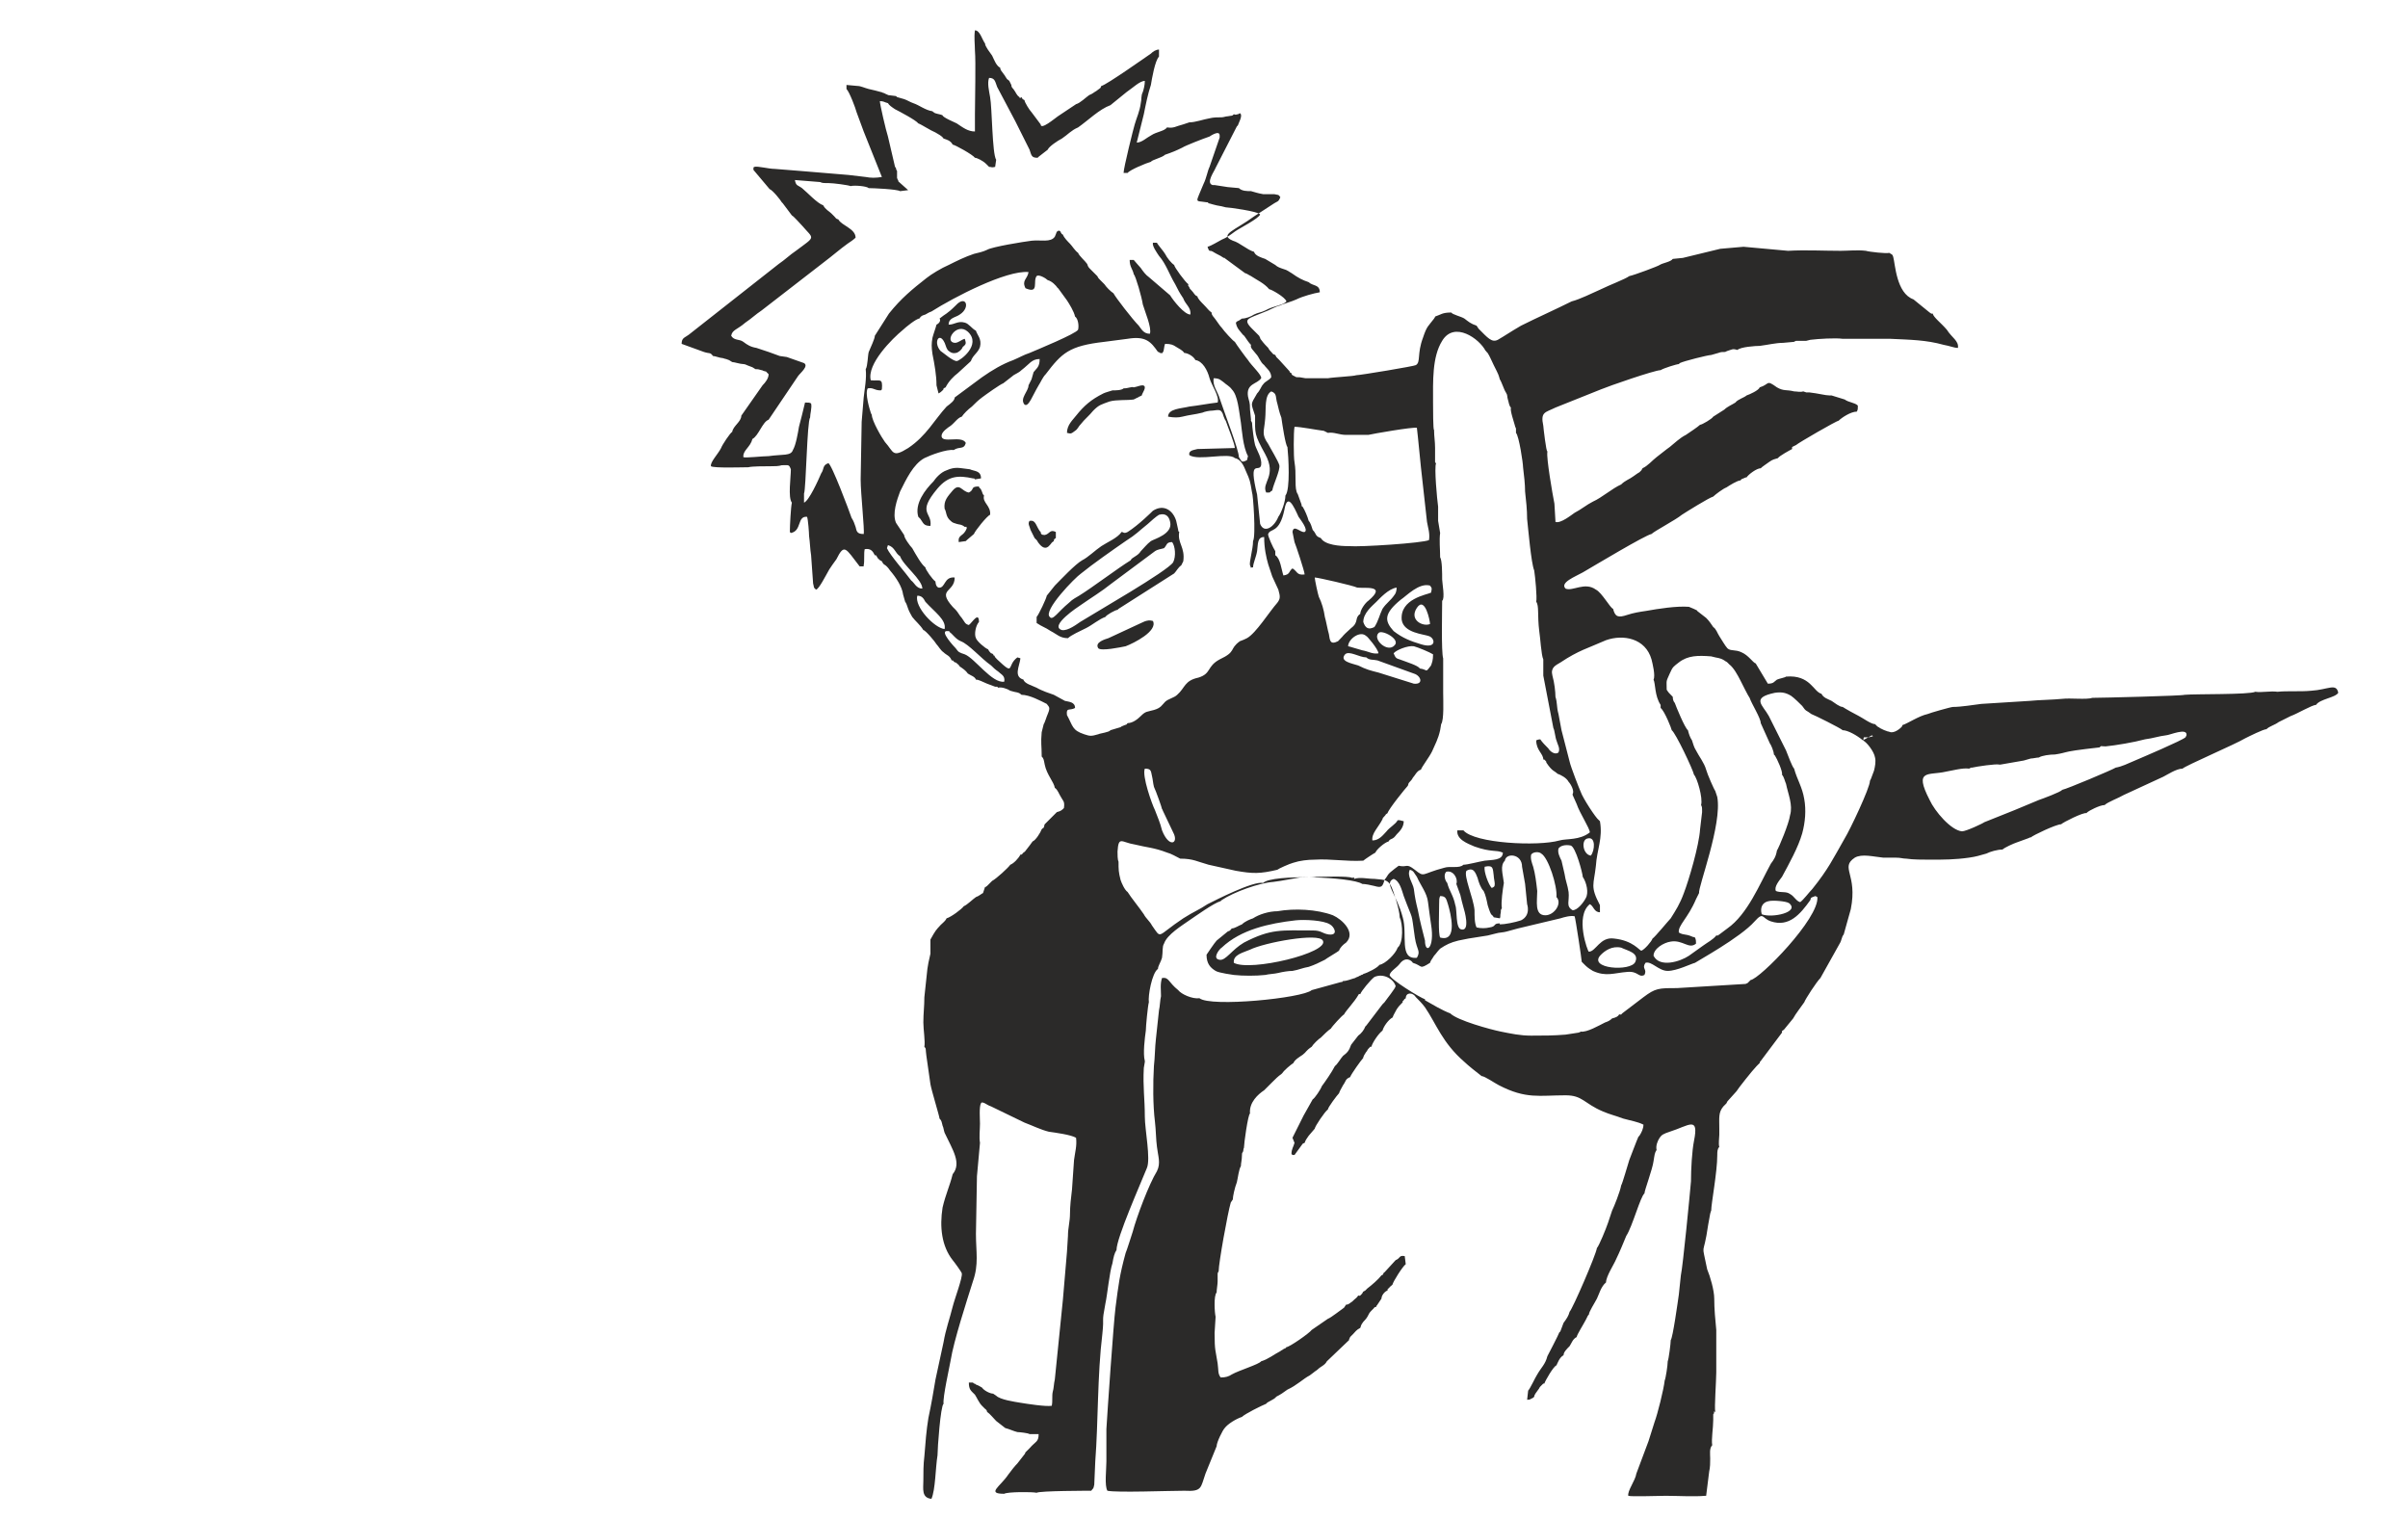<?xml version="1.0" encoding="utf-8"?>
<!-- Generator: Adobe Illustrator 24.0.2, SVG Export Plug-In . SVG Version: 6.00 Build 0)  -->
<svg version="1.1" id="Слой_1" xmlns:xodm="http://www.corel.com/coreldraw/odm/2003"
	 xmlns="http://www.w3.org/2000/svg" xmlns:xlink="http://www.w3.org/1999/xlink" x="0px" y="0px" viewBox="0 0 238.1 150.2"
	 style="enable-background:new 0 0 238.1 150.2;" xml:space="preserve">
<style type="text/css">
	.st0{fill-rule:evenodd;clip-rule:evenodd;fill:#2B2A29;}
</style>
<g id="Слой_x0020_1">
	<path class="st0" d="M122,95.2c-0.1-0.8,0.9-1,1.6-1.3c1.4-0.7,6.8-1.7,7.2-0.9C131.5,94.2,123.6,96.1,122,95.2z M114.9,80
		c0.1,0.1,0,0,0.1,0.2l1,2.1c0.6,1.1-0.4,1.6-1.1-0.2c-0.2-0.8-0.4-1.2-0.7-2c-0.3-0.6-1.3-3.4-1-4.1c0.6,0,0.6,0.2,0.7,0.7
		c0.1,0.4,0.1,0.7,0.2,1.1C114.3,78.2,114.9,79.9,114.9,80z M172.4,24.4l-2.3,0.2c0,0-3.3,0.8-3.7,0.9l-1,0.1
		c-0.2,0.3-1,0.4-1.3,0.6c-0.1,0.1-2.5,1-3,1.1c-0.4,0.3-2,0.9-2.8,1.3c-0.9,0.4-2.1,1-2.9,1.2c-1.6,0.8-3.4,1.6-5,2.4
		c-1.2,0.7-1.6,1-2.3,1.4c-0.6,0.3-1-0.2-1.9-1.1l-0.2-0.3c-0.6-0.2-0.8-0.4-1.2-0.7c-0.3-0.2-1.2-0.4-1.3-0.6c-0.9,0-1,0.2-1.6,0.4
		c0,0.1,0,0-0.1,0.2c-0.6,0.8-0.7,0.7-1.1,1.9c-0.6,1.6-0.2,2.4-0.7,2.7c-0.1,0.1-5.5,1-5.9,1c-0.2,0.1-2.3,0.2-2.8,0.3
		c-0.4,0-1,0-1.4,0c-0.2,0-0.6,0-0.8,0l-0.6-0.1c0,0,0,0-0.1,0c-0.3,0-0.2,0-0.4-0.1l-0.2-0.1c-0.1-0.1-0.1-0.1-0.1-0.2
		c-0.2-0.1-0.1,0-0.2-0.2l-1-1.1c0,0-0.1-0.1-0.2-0.2l-0.1-0.1c-0.1-0.2,0,0-0.1-0.2c-0.3-0.1-0.2-0.1-0.4-0.3
		c-0.1-0.1-0.2-0.2-0.3-0.4c-0.2-0.2-0.4-0.4-0.7-0.8c0,0-0.1-0.1-0.1-0.2c-0.1-0.2,0,0-0.1-0.2l-0.7-0.7c-1-1-0.3-1,1.1-1.6
		c0.6-0.2,1.2-0.6,1.7-0.7c0.1-0.1,1.2-0.4,1.6-0.6c0.6-0.3,1.7-0.6,2.3-0.7c0-0.8-0.7-0.6-1.1-1c-0.6-0.2-1-0.4-1.7-0.9
		c-0.2-0.1-0.4-0.3-0.8-0.4c-0.3-0.1-0.6-0.2-0.8-0.4l-1-0.6c-0.3-0.1-1-0.3-1.1-0.7c-0.7-0.2-1.4-0.9-2.1-1.1
		c-1.4-0.6,0.2-1,2.1-2.4l2-1.3c0.3-0.2,0.4-0.1,0.6-0.6c-0.2-0.3-0.2-0.2-0.6-0.3h-1.1l0,0c-0.6-0.1-0.8-0.2-1.2-0.3
		c-0.4,0-0.9,0-1.2-0.3l-1.1-0.1l-1.3-0.2c-0.1,0-0.1,0-0.2,0c-0.7-0.2,0.2-1.4,0.3-1.7l2.1-4.1c0.1-0.1,0.1-0.1,0.1-0.1
		c0.1-0.3,0.4-0.8,0.3-1.1c-0.2-0.2,0-0.1-0.3,0c-0.2,0-0.1,0.1-0.4,0c-0.2,0.2-0.1,0.1-0.6,0.2c-0.2,0-0.4,0.1-0.6,0.1
		c-0.4,0-0.8,0-1.2,0.1c-0.6,0.1-1.4,0.4-2,0.4l-0.6,0.2c-0.8,0.2-0.9,0.4-1.6,0.3c-0.3,0.4-1,0.4-1.6,0.8c-0.4,0.2-0.9,0.7-1.4,0.7
		l0.7-2.8c0.2-1,0.4-2,0.7-2.9c0.1-0.6,0.4-2.4,0.8-2.8V4.9c-0.3,0-0.6,0.2-0.8,0.4c-0.3,0.2-4.4,3.1-4.9,3.2
		c-0.1,0.1,0,0.1-0.1,0.2l-0.4,0.3c-0.2,0.1-0.4,0.3-0.7,0.4c-0.3,0.2-0.9,0.8-1.3,0.9l0,0l-1.8,1.2c-0.3,0.2-1.7,1.4-1.7,0.8
		l-0.9-1.2c-0.2-0.2-0.7-1-0.7-1.2c-0.2-0.1-0.2-0.1-0.3-0.3c-0.2,0.1-0.1,0.2-0.2,0c-0.3-0.2-0.3-0.4-0.6-0.8
		c-0.1-0.1-0.2-0.2-0.2-0.4L99.8,8c-0.2-0.2-0.2-0.1-0.3-0.3c-0.1-0.1-0.1-0.2-0.2-0.3C99,7,98.9,6.9,98.9,6.7
		c-0.4-0.2-0.6-0.8-0.8-1.2c-0.2-0.3-0.7-0.9-0.7-1.2C97.1,3.9,96.9,3,96.4,3c-0.1,0.7,0,1.4,0,2c0.1,1.1,0,4.9,0,6.3V13
		c-0.7,0-1.2-0.4-1.8-0.8c-0.2-0.1-1.4-0.6-1.4-0.8c-0.2-0.1-0.4-0.1-0.7-0.2c-0.1,0-0.1-0.1-0.2-0.1C92.2,11,92.2,11,92.2,11
		c-0.7-0.1-1.3-0.6-1.9-0.8c-0.3-0.1-0.6-0.3-0.9-0.4l-0.7-0.2c-0.1-0.1-0.1-0.1-0.1-0.1l-0.8-0.1c-0.1-0.1,0,0-0.2-0.1l-0.2-0.1
		c-0.1,0-0.2-0.1-0.3-0.1c-0.4-0.1-0.7-0.2-1.2-0.3c-0.4-0.1-0.8-0.3-1.1-0.3l-1.1-0.1v0.4c0.3,0.3,0.9,1.9,1,2.3l0.7,1.9l1.8,4.5
		c-0.6,0.1-1.1,0.1-1.6,0l-1.7-0.2l-4.8-0.4l-2.5-0.2c-0.6,0-1.7-0.3-2-0.2c-0.1,0.1-0.1-0.1-0.1,0.3l1.6,1.9
		c0.3,0.1,1.1,1.1,1.2,1.3c0,0,0,0,0.1,0.1l0.9,1.2c0.2,0.1,0.8,0.8,1,1c1.2,1.4,1.4,1-0.6,2.5c-0.6,0.4-1.1,0.9-1.7,1.3l-8.9,7
		c-0.4,0.3-0.7,0.3-0.7,0.9l2.2,0.8c0.6,0.2,0.6,0,0.9,0.4c0.2,0,0.7,0.2,0.9,0.2c0.1,0,0.3,0.1,0.4,0.1c0.3,0.1,0.3,0.1,0.6,0.3
		c0.2,0,0.8,0.2,1.1,0.2c0.2,0,0.3,0.1,0.6,0.2c0.3,0.1,0.3,0.1,0.6,0.3c0.3,0,0.2,0,0.6,0.1c0.1,0,0.2,0.1,0.3,0.1
		c0.3,0.1,0.1,0,0.2,0.1L76,37c0,0.4-0.3,0.8-0.6,1.1l-2.1,3c0,0.6-0.8,1-0.9,1.6c-0.2,0.1-1,1.3-1.1,1.6c-0.3,0.6-1.1,1.4-1,1.8
		c0.3,0.2,3.1,0.1,3.7,0.1c0.3-0.1,1.7-0.1,2.2-0.1c0.4,0,0.8,0,1.1-0.1c0.7,0,0.7-0.1,0.9,0.4c0,0.8-0.3,2.8,0.1,3.3
		c-0.1,0.4-0.2,2.3-0.2,2.9l0.1,0.1c1.1-0.2,0.6-1.7,1.6-1.6c0.1,0.2,0.2,1.6,0.2,1.9c0.1,0.7,0.1,1.3,0.2,1.9l0.2,2.8
		c0.1,0.3,0,0.4,0.3,0.6c0.3-0.1,0.9-1.3,1.3-2c0.2-0.3,0.4-0.6,0.7-1c0.8-1.6,0.9-1.1,2.3,0.7h0.4v-0.1c0.1-0.4,0-1.2,0.1-1.6
		c0.6-0.1,0.8,0.2,1,0.6c0.2,0,0.1,0,0.3,0.3c0.2,0.2,0.2,0.2,0.4,0.3c0.1,0.2,0.1,0.2,0.2,0.3c0.2,0.1,0.4,0.3,0.6,0.6
		c0.6,0.7,1.2,1.6,1.3,2.4l0.2,0.7c0.1,0.1,0.2,0.4,0.3,0.7c0.1,0.3,0.3,0.6,0.4,0.8c0.3,0.4,0.8,0.8,1.1,1.3c0.2,0,1.2,1.2,1.3,1.4
		c0.2,0.2,0.4,0.6,0.7,0.8c0.3,0.3,0.6,0.3,0.8,0.8c0.2,0,0.1,0,0.2,0.1c0.1,0.1,0.1,0.1,0.2,0.1c0.1,0.1,0.3,0.2,0.4,0.4
		c0.3,0.2,0.6,0.4,0.8,0.7c0.3,0.2,0.7,0.3,0.8,0.6c0.3,0,0.6,0.2,1.1,0.4l0.8,0.3c0,0,0,0,0.1,0c0,0,0,0,0.1,0l0.1,0.1
		c0.3-0.1,0.9,0.1,1.2,0.3c0.6,0.2,0.8,0.1,1.1,0.4c0.8,0,1.9,0.6,2.5,0.9c0.2,0.3,0.4,0.3,0.1,1c-0.1,0.2-0.3,0.9-0.4,1l-0.2,0.8
		c-0.1,1.1,0,1.3,0,2.3v0.1c0.2,0.2,0.2,0.3,0.3,0.8c0.2,1,0.9,1.7,1,2.3c0.3,0.2,0.4,0.6,0.6,0.9c0.2,0.4,0.4,0.4,0.3,1.1
		c-0.2,0.2-0.3,0.3-0.7,0.4l-1.2,1.2c-0.1,0.2,0,0.2-0.1,0.3c0,0,0,0.1-0.1,0.1c-0.1,0.1-0.1,0.1-0.1,0.1c-0.1,0.3-0.6,1.1-0.9,1.2
		c-0.2,0.3-0.3,0.4-0.6,0.8c-0.1,0.1-0.1,0.2-0.3,0.3c-0.2,0.2-0.1,0.2-0.3,0.2c-0.2,0.4-0.7,0.9-1,1c-0.2,0.3-1.4,1.4-1.8,1.6
		l-0.1,0.1l0,0l-0.4,0.4c-0.2,0.1,0,0.1-0.2,0.1l-0.2,0.6c-0.2,0.1-0.4,0.3-0.7,0.4c-0.3,0.2-0.9,0.8-1.2,0.9
		c-0.2,0.3-1.3,1.1-1.7,1.2c-0.2,0.4-0.4,0.4-0.9,1c-0.2,0.2-0.6,0.9-0.7,1.1L92,94.3l-0.2,0.9l-0.1,0.6l-0.3,2.8
		c0,0.9-0.1,1.6-0.1,2.5c0,0.7,0.2,1.9,0.1,2.4c0.2,0.2,0.1,0.2,0.2,0.9l0.4,2.8c0.1,0.6,0.9,3.2,0.9,3.4c0.2,0.2,0.2,0.3,0.3,0.7
		c0.1,0.2,0.1,0.4,0.2,0.7c0.8,1.7,1.7,3,0.8,4.1c-0.3,1.2-0.7,2-1,3.3c-0.3,1.9-0.1,3.8,1,5.2c0.1,0.1,0.9,1.2,0.9,1.3
		c0.1,0.4-0.7,2.5-0.9,3.3c-0.3,1.2-0.7,2.3-0.9,3.5l-0.8,3.7c-0.2,1.2-0.4,2.4-0.7,3.8c-0.2,1.2-0.3,2.5-0.4,3.8
		c-0.1,0.8-0.1,1.6-0.1,2.4s-0.2,1.7,0.8,1.8c0.4-0.9,0.4-3.1,0.6-4.3c0-0.7,0.3-4.9,0.6-5.1c-0.1-0.6,0.6-3.7,0.7-4.3
		c0.3-1.9,1.6-5.9,2.2-7.8c0.6-1.7,0.3-2.9,0.3-4.7l0.1-5.7l0.3-3.3c-0.1-0.6,0-1.3,0-1.9c0-0.4-0.1-1.7,0.1-2c0,0,0-0.2,0.4,0
		c0.2,0.1,0.3,0.2,0.6,0.3l3.3,1.6c0.8,0.3,1.6,0.7,2.4,0.9c0.7,0.1,2.2,0.3,2.7,0.6c0.1,0.8-0.1,1.4-0.2,2.2l-0.2,2.9
		c-0.1,0.8-0.2,1.7-0.2,2.4c0,0.8-0.2,1.4-0.2,2.2l-0.1,1.6l-0.4,4.7l-0.8,7.9c-0.1,0.4-0.1,0.9-0.2,1.2c-0.1,0.4,0,0.9-0.1,1.4
		c-0.6,0.1-2.5-0.2-3.1-0.3c-0.6-0.1-2-0.3-2.4-0.7l-0.3-0.2c-0.3,0-0.9-0.3-1.1-0.6c-0.2-0.1-0.3-0.2-0.6-0.3
		c-0.1-0.1-0.1-0.1-0.2-0.1l0,0l0,0c-0.1-0.1,0,0-0.1-0.1h-0.4c0,0.7,0.2,0.8,0.6,1.2c0.2,0.3,0.4,0.8,0.7,1.1
		c0.1,0.1,0.2,0.2,0.3,0.3c0.1,0.1,0.1,0,0.1,0.1c0.1,0.1,0.1,0.1,0.1,0.2c0.3,0.2,0.6,0.6,0.9,0.9c0.1,0.1,0.8,0.6,0.9,0.7
		c0.4,0.1,0.8,0.3,1.2,0.4c0.2,0,1.1,0.1,1.2,0.2h0.9c0,0.8-0.3,0.7-0.9,1.4c-0.2,0.2-0.2,0.2-0.4,0.4c-0.1,0.2,0,0.1-0.1,0.2
		l-0.7,0.9c-0.3,0.3-0.6,0.7-0.9,1.1c-0.8,1.2-2.2,1.9-0.4,1.9c0.3-0.2,2.8-0.2,3.2-0.1c0.3-0.2,5.2-0.2,5.4-0.2
		c0.2-0.3,0.2-0.1,0.3-0.6l0.1-2.3c0.3-3.9,0.2-8.5,0.7-12.6c0.2-1.9-0.1-0.9,0.3-3c0.2-0.9,0.4-3.1,0.7-4c0.1-0.6,0.2-1,0.4-1.3
		c0-1.2,2.4-6.6,3-8.1c0.4-0.9-0.2-3.8-0.2-5.1c0-1.8-0.2-2.9-0.1-4.8l0.1-0.6c0,0,0,0,0-0.1c-0.2-0.7,0-2.3,0.1-3
		c0-0.4,0.2-2.5,0.3-2.8c-0.1-0.6,0.3-2.9,0.9-3.3c0-0.3,0.3-0.7,0.4-1.1c0.1-0.6,0-1.1,0.2-1.4c0.3-0.9,1.8-1.8,2.5-2.3
		c0.6-0.4,2.4-1.7,3.1-1.9l0.1-0.1c1.2-0.8,3.7-1.7,5.1-1.8l0.7-0.1c0.6-0.1,1.1-0.2,1.7-0.3c0.4-0.1,1.3,0,1.9-0.1
		c0.7,0,3.1-0.1,3.5,0.1c0.4-0.1,0.1,0,0.2,0.1c0.6-0.2,1.3,0,2,0c0.8,0.1,1.2,0,1.6,0.6c0.3,0.6,0.9,2.5,0.9,3.2
		c0.3,0.6,0.4,2.5-0.2,3c-0.2,0.6-1.2,1.6-1.8,1.7c-0.2,0.3-1.2,0.8-1.6,0.9c-0.1,0.1,0.1,0-0.2,0.1c-0.1,0.1,0,0-0.2,0.1
		c-0.1,0.1-0.3,0.1-0.4,0.2c-0.4,0.1-0.8,0.3-1.2,0.3l-0.1,0.1c0,0,0,0-0.1,0l-2.9,0.8c-0.9,0.8-10,1.7-11.1,0.8
		c-0.7,0.1-1.8-0.4-2.1-0.8c-1-0.8-0.9-1.3-1.6-1.2c-0.2,0.6-0.1,1.2-0.1,1.8c-0.1,0.4-0.1,1-0.2,1.4c-0.1,0.9-0.2,1.9-0.3,2.8
		c-0.1,0.8-0.1,1.9-0.2,2.7c-0.1,1.7-0.1,3.9,0.1,5.5c0.1,0.8,0.1,1.8,0.2,2.5c0.1,0.9,0.4,1.6,0,2.4c-0.8,1.3-2,4.5-2.4,6
		c-0.1,0.3-0.6,1.9-0.7,2.1c-0.6,2.2-0.7,3.1-1,5.4c-0.2,1.6-0.8,10.3-0.9,12c0,1.1,0,2.1,0,3.2c0,0.8-0.2,2.4,0.1,2.9
		c0.9,0.2,6.1,0,7.6,0c1.8,0.1,1.6-0.3,2.1-1.7l1.1-2.7l0,0c0-0.4,0.6-1.6,0.8-1.8c0.3-0.4,1.1-0.9,1.7-1.1c0.3-0.3,1.9-1.1,2.4-1.3
		c0.1-0.2,0.8-0.4,1-0.7c0.4-0.2,0.7-0.4,1.1-0.7c0.9-0.4,1.6-1.1,2.2-1.4l0.4-0.3c0.1-0.1,0.3-0.2,0.4-0.3c0.3-0.3,0.7-0.4,0.9-0.8
		l2.2-2.1c0-0.2,0,0,0.1-0.3c0.1-0.1,0.1-0.1,0.3-0.3c0.2-0.2,0.3-0.4,0.7-0.6c0.1-0.2,0-0.2,0.3-0.6c0.6-0.6,0.4-0.7,0.8-1.1
		l0.2-0.2c0.2-0.2,0-0.1,0.3-0.2c0-0.2,0,0,0.1-0.2l0.4-0.6c0-0.3,0.3-0.7,0.6-0.8c0-0.2,0-0.1,0.2-0.3c0-0.1,0.1-0.1,0.1-0.1
		c0.2-0.2,0,0,0.2-0.2c0-0.2,1-1.8,1.3-2l-0.1-0.8c-0.6-0.1-0.4,0.2-0.9,0.4l-1.1,1.2c-0.2,0.1,0,0-0.1,0.1c-0.1,0.2,0,0.1-0.2,0.2
		c-0.3,0.4-1,1-1.4,1.3c-0.1,0.1-0.1,0.1-0.2,0.2c-0.2,0.1-0.1,0.1-0.2,0.1c-0.1,0.2-0.1,0.2-0.2,0.3c-0.2,0.2-0.1,0.1-0.3,0.1
		c-0.2,0.3-0.2,0.2-0.6,0.6c-0.2,0.1-0.3,0.3-0.6,0.3l-0.2,0.3c-0.3,0.2-1.3,1-1.6,1.1l-1.6,1.1c-0.2,0.3-2.2,1.7-2.5,1.7
		c-0.1,0.1,0,0.1-0.1,0.1l-0.2,0.1c-0.1,0.1-0.2,0.1-0.3,0.2c-0.6,0.3-1.2,0.8-1.9,1c-0.2,0.3-2.2,0.9-2.9,1.3
		c-0.3,0.2-0.6,0.3-1.1,0.3c-0.3-0.4-0.2-0.7-0.3-1.4c-0.2-1.3-0.3-1.2-0.3-3l0.1-1.6c-0.1-0.4-0.2-2.1,0.1-2.4
		c0-0.3,0.1-0.8,0.1-1.1c0-0.2,0-0.3,0-0.6c0-0.3,0-0.2,0.1-0.4c0-0.8,0.9-5.8,1.2-6.8l0.2-0.3c0-0.3,0.2-1.2,0.4-1.7
		c0.1-0.4,0.2-1.3,0.4-1.6c0-0.3,0.1-0.6,0.1-1c0-0.2,0-0.3,0.1-0.4c0.1-0.3,0-0.2,0.1-0.4c0-0.4,0.4-3.3,0.6-3.4
		c-0.1-1.1,0.8-1.9,1.4-2.3c0.1-0.1,0.7-0.7,0.8-0.8c0.3-0.3,0.6-0.6,0.9-0.8l0.1-0.1c0.2-0.3,0.8-0.8,1.1-1
		c0.1-0.3,0.6-0.6,0.9-0.8c0.4-0.3,0.3-0.4,0.9-0.8c0.1-0.2,0.7-0.8,0.9-0.9c0.3-0.3,0.7-0.7,1-0.9c0.1-0.2,1.1-1.3,1.3-1.4
		c0.2-0.4,1-1.2,1.4-1.9c0.1-0.2,0.1-0.1,0.2-0.1c0.1-0.3,1-1.4,1.4-1.7c0.9-0.4,1.9,0.2,2.1,0.9c0,0.2-0.9,1.3-1.1,1.6l-0.2,0.2
		l-1.6,2.1c-0.1,0.1-0.1,0.1-0.1,0.1c-0.1,0.3-0.4,0.7-0.7,0.9l-0.7,0.9c-0.2,0.6-0.4,0.8-0.8,1.1c-0.2,0.2-0.6,0.9-0.8,1
		c-0.3,0.6-1,1.6-1.3,2c-0.1,0.3-0.7,1.2-0.9,1.3l-0.9,1.6l-1.1,2.2l0,0C128,113,128,113,128,113c-0.1,0.4-0.3,0.6-0.3,1.1l0.1,0.1
		c0.3,0-0.3,0,0.2,0l0.8-1.1c0.1-0.1,0,0,0.2-0.1c0.1-0.3,0.2-0.4,0.4-0.7l0.6-0.7c0-0.2,1-1.7,1.3-1.9c0-0.2,0.9-1.4,1.1-1.6
		c0.1-0.3,0.2-0.4,0.4-0.8c0.3-0.4,0.2-0.6,0.7-0.8c0.1-0.3,1.1-1.7,1.3-1.9c0-0.2,0,0,0.1-0.3c0.1-0.1,0.1-0.2,0.2-0.3
		c0.1-0.1,0.1-0.2,0.2-0.3l0.1-0.1c0.1-0.1,0-0.1,0.2-0.1c0.1-0.4,0.7-1.3,1.1-1.6c0.1-0.4,0.6-1.1,1-1.3c0.1-0.3,0.2-0.4,0.4-0.8
		c0.2-0.3,0.3-0.4,0.6-0.7c0-0.2-0.1,0,0.1-0.2c0.1-0.2,0.1-0.1,0.2-0.2c0-0.6,0.7-0.6,1-0.1c0.3,0.3,0.6,0.6,0.9,1
		c1.1,1.6,1.7,3.5,3.9,5.4c0.3,0.3,1.3,1.1,1.7,1.4c0.3,0,1.3,0.7,1.7,0.9c2.7,1.4,4,1,6.6,1c1.7,0,1.8,0.8,3.7,1.6
		c0.7,0.3,1.2,0.4,2,0.7c0.7,0.2,1.4,0.3,2,0.6c0,0.4-0.2,0.8-0.4,1.1c-0.1,0.1,0,0-0.1,0.1l0,0l0,0c-0.1,0.2-0.9,2.3-0.9,2.3
		c-0.1,0.3-0.7,2.4-0.8,2.5c-0.1,0.6-0.7,2.1-0.9,2.5l-0.4,1.2c-0.2,0.6-0.9,2.3-1.1,2.5c-0.1,0.7-2.4,6-2.7,6.3
		c-0.1,0.4-0.3,0.7-0.6,1.1l-0.3,0.8c-0.1,0.2-0.1,0.1-0.1,0.1c-0.1,0.3-1.1,2.2-1.2,2.4c-0.2,0.8-0.6,1.1-1,1.8
		c-0.2,0.3-0.7,1.4-0.9,1.6l-0.1,0.9c0.3,0,0.2,0,0.6-0.2l0.1-0.1c0-0.2,0.2-0.4,0.4-0.7c0.1-0.1,0.1-0.2,0.2-0.3l0.3-0.3
		c0,0,0,0,0.1,0c0.1-0.3,0.9-1.7,1.2-1.8c0.1-0.2,0.3-0.8,0.7-1c0-0.3,0.3-0.6,0.6-0.9c0.2-0.3,0.3-0.7,0.7-0.9
		c0-0.2,0.7-1.3,0.9-1.7l0.2-0.4c0.1-0.1,0-0.1,0.1-0.1c0-0.3,0.6-1.2,0.8-1.6c0.2-0.4,0.4-1.2,0.9-1.6c0-0.6,0.8-1.8,1-2.3
		c0.3-0.6,0.8-1.8,1-2.3c0.6-0.9,1.4-3.9,1.8-4.2c0-0.3,0.8-2.4,0.9-3.2c0.1-0.6,0.1-0.8,0.3-1.1c-0.1-0.4,0.1-0.9,0.3-1.2
		c0.2-0.3,0.4-0.4,1-0.6c1.9-0.6,2.9-1.6,2.4,0.9c-0.2,1-0.3,2.8-0.3,4c-0.1,1.2-0.8,8.4-1,9.3c-0.1,0.8-0.1,1.1-0.2,1.9
		c-0.1,0.7-0.6,4.3-0.8,4.5c0,0.3-0.2,1.9-0.3,2.1c0,0.4-0.2,1.7-0.3,1.9c-0.1,0.9-0.7,3.3-1,4.1l-0.6,1.9l-1.2,3.2
		c-0.1,0.7-0.9,1.7-0.8,2.2c0.3,0.1,3,0,3.7,0c1.2,0,2.8,0.1,3.9,0h0.1l0.3-2.4c0.1-0.4,0.1-0.9,0.1-1.3s-0.1-1,0.2-1.3
		c-0.1-0.6,0.1-1.7,0.1-2.5c0-0.1,0-0.3,0-0.4c0-0.3,0-0.1,0.1-0.3c-0.1-0.2-0.1-0.1,0.1-0.1c-0.1-0.4,0.1-3.1,0.1-3.9
		c0-1.4,0-2.9,0-4.2c-0.1-1-0.2-2.1-0.2-3.1c0-0.8-0.4-2.2-0.7-2.9c-0.6-3-0.4-0.9,0.1-4.4l0.2-1.1c0.1-0.3,0-0.1,0.1-0.3
		c0-0.7,0.6-3.8,0.6-5.5c0-0.3,0-0.6,0.2-0.8c-0.1-0.3,0-0.9,0-1.2v-0.6c0-1.1-0.1-1.6,0.4-2.2c0.2-0.2,0.1-0.1,0.3-0.3
		c0.1-0.2,0,0,0.1-0.2l0.9-1c0.1-0.2,1.6-2.1,2-2.5l0.3-0.3c0-0.1,0-0.1,0.1-0.2l2.1-2.8c0-0.3,0-0.1,0.2-0.3l0.9-1.1
		c0.2-0.4,0.9-1.3,1.1-1.6c0.1-0.3,1.2-2,1.6-2.4l1.9-3.4c0.2-0.3,0.2-0.7,0.4-0.9l0.7-2.5c0.7-3.5-1.1-4.1,0.4-5.1
		c0.7-0.4,1.8-0.1,2.8,0c0.4,0,0.8,0,1.2,0c0.6,0,0.7,0.1,1.1,0.1c0.6,0.1,1.7,0.1,2.3,0.1c1.4,0,2.5,0,3.9-0.2
		c0.7-0.1,1-0.2,1.7-0.4c0.4-0.2,1.1-0.4,1.6-0.4c0.2-0.2,1.1-0.6,1.4-0.7l1.1-0.4c0.3-0.1,0.1-0.1,0.3-0.1c0.2-0.2,2.5-1.3,3-1.3
		c0.2-0.2,2.2-1.2,2.5-1.1l0.1-0.1c0.1-0.1,1.2-0.7,1.7-0.7c0.3-0.3,1.4-0.7,1.9-1l3.9-1.8c0.4-0.2,1.3-0.8,1.9-0.8
		c0.3-0.3,5.2-2.4,6.2-3c0.4-0.2,1.8-0.9,2.1-0.9c0.3-0.3,0.8-0.4,1.2-0.7c0.4-0.2,0.8-0.4,1.2-0.6c0.6-0.2,2.1-1.1,2.5-1.1
		c0.4-0.6,1.9-0.7,2.2-1.2c-0.2-1-1-0.3-2.7-0.2c-1,0.1-2.4,0-3.3,0.1c-0.7-0.1-1.6,0.1-2.2,0c-0.6,0.3-5.9,0.2-7,0.3
		c-0.1,0.1-8.2,0.3-9.1,0.3c-0.6,0.2-2.2,0-3,0.1c-1,0.1-2.2,0.1-3.2,0.2l-1.6,0.1l-3.2,0.2c-0.8,0.1-2,0.3-2.8,0.3
		c-0.2,0-2.3,0.6-2.5,0.7c-0.9,0.2-1.9,0.9-2.5,1.1c-0.1,0.1,0.1,0-0.1,0.2c-0.3,0.3-0.9,0.7-1.3,0.4c0-0.1,0.3,0.2-0.1,0
		c-0.3-0.1-0.3-0.1-0.7-0.3c-0.1-0.1-0.2-0.1-0.3-0.2l-0.2-0.2c-0.4,0-1.2-0.6-1.6-0.8c-0.4-0.2-1.3-0.7-1.6-0.9
		c-0.3,0-0.8-0.4-1.1-0.6c-0.4-0.2-0.8-0.3-1-0.7c-0.8-0.2-1.1-1.9-3.5-1.7c-0.1,0.1-0.7,0.2-0.9,0.3c-0.3,0.2-0.3,0.4-0.9,0.4
		l-1.2-2c-0.3-0.1-0.7-0.8-1.4-1.1c-0.6-0.3-1.1-0.1-1.4-0.4c-0.2-0.2-0.6-0.9-0.8-1.2c-0.2-0.3-0.3-0.7-0.6-0.9
		c-0.2-0.3-0.4-0.6-0.7-0.9l-0.9-0.7C168,60.4,167,60,167,60c-1.2-0.1-3.1,0.2-4.2,0.4c-0.7,0.1-1.3,0.2-1.9,0.4
		c-0.9,0.3-1.2,0.2-1.4-0.6c-0.3-0.1-1.1-1.6-1.7-1.9c-1.1-0.8-2.3,0.2-3-0.1c-0.6-0.6,1-1.2,1.7-1.6c1.2-0.7,6.2-3.7,6.8-3.8
		c0.3-0.3,2.4-1.4,3-1.9c0.3-0.2,2.7-1.7,3.1-1.8c0.2-0.2,1-0.8,1.3-0.9c0.3-0.2,1.1-0.7,1.4-0.7c0.1-0.1,0-0.1,0.3-0.2
		c0.2-0.1,0.2-0.1,0.3-0.1c0.2-0.3,1-0.9,1.4-0.9c0.2-0.2,0.4-0.3,0.8-0.6s0.6-0.3,0.9-0.4c0.1-0.2,1.2-0.8,1.4-0.9v-0.1
		c0,0,0,0,0-0.1l0.4-0.2c0.2-0.2,4-2.4,4.2-2.4c0.3-0.3,1.2-0.9,1.8-0.9c0.1-0.2,0.1-0.2,0.1-0.6c-0.3-0.3-0.9-0.3-1.3-0.6l-1.3-0.4
		c0,0,0,0-0.1,0c0,0,0,0-0.1,0c-0.4,0-1.1-0.2-2-0.3c-0.1,0-0.2,0-0.3,0c-0.3-0.1-0.3-0.1-0.3-0.1c-0.3,0.1-0.6,0-0.9,0
		c-0.8-0.2-1,0-1.7-0.4c-1.1-0.8-0.7-0.3-1.7,0c-0.1,0.3-1,0.7-1.3,0.8c-0.2,0.2-0.9,0.4-1.1,0.7c-0.3,0.2-0.8,0.4-1.1,0.7l-1.1,0.7
		c-0.1,0.2-1.1,0.8-1.3,0.8c-0.2,0.2-1.1,0.8-1.4,1c-0.6,0.3-1.1,0.8-1.6,1.2c-0.3,0.2-0.9,0.7-1.3,1c-0.4,0.3-0.9,0.9-1.4,1.1
		c0,0.1,0,0-0.1,0.2c-0.1,0.1-0.1,0.1-0.2,0.2c-0.2,0.1-0.3,0.2-0.6,0.4c-0.4,0.3-0.8,0.4-1.2,0.8c-0.9,0.4-1.9,1.3-2.8,1.7
		c-0.6,0.3-1.2,0.8-1.8,1.1c-0.3,0.2-1.4,1.1-1.9,0.9v-0.1l-0.1-1.7c-0.2-1-0.8-4.5-0.7-5.1v-0.1c-0.1,0.2-0.4-2.4-0.4-2.5
		c-0.3-1.4,0.2-1.3,1.2-1.8l4.5-1.8c0.7-0.3,5.3-1.9,5.9-1.9c0.3-0.2,1.6-0.6,1.8-0.6l0.1-0.1c0.4-0.2,2.8-0.8,3.1-0.8l0.7-0.2
		c0.3-0.1,0.3-0.1,0.7-0.1c0.1-0.1,0,0,0.2-0.1l0.3-0.1c0.3-0.1,0.3-0.1,0.7,0c0.3-0.3,1.8-0.4,2.2-0.4c0.8-0.1,1.6-0.3,2.3-0.3
		l1.1-0.1c0.1-0.1,0,0,0.2-0.1c0.1,0,0.2,0,0.3,0c0.3,0,0.4,0,0.7,0l0.4-0.1c0.8-0.1,2.5-0.2,3.2-0.1h4.7c2,0.1,3.5,0.1,5.3,0.6
		c0.6,0.1,1,0.3,1.4,0.3c0.1-0.7-0.6-1-1.1-1.8c-0.6-0.7-1.3-1.2-1.4-1.6c-0.2,0,0,0.1-0.3-0.1l-1.6-1.3c-1.7-0.6-1.8-3.5-2-4.2
		c-0.1-0.3-0.1-0.2-0.4-0.4c-0.2,0.1-2-0.1-2.3-0.2c-0.8-0.1-1.8,0-2.5,0c-1.7,0-3.5-0.1-5.2,0L172.4,24.4L172.4,24.4z M124.2,35
		c0.3,0.3,0.4,0.8,0.8,1.1c0.2,0.3,0.7,0.6,0.7,1.2c-0.2,0.3-0.6,0.4-0.8,0.7c-0.2,0.2-0.3,0.6-0.6,0.9c-0.7,1.2-0.6,0.9-0.2,2.2
		c0,1.8-0.1,1.8,1,3.8c1.2,2.2-0.4,2.8,0.1,3.8c0.6,0,0.2,0,0.6-0.2c0.1-0.6,0.8-2,0.7-2.5c-0.1-0.4-0.9-1.7-1.1-2.1
		c-0.7-1-0.4-1.2-0.3-2.5c0.1-1-0.1-2.3,0.6-2.7c0.6,0.2,0.4,0.6,0.6,1.2c0.1,0.4,0.2,0.9,0.4,1.4c0.1,0.7,0.4,2.7,0.6,2.9
		c0.1,0.9,0.3,4.2-0.2,4.8c0,0.6-0.4,1.7-0.7,2.1c-0.4,1-1.4,1.7-1.8,0.7l-0.3-2.9c-0.9-3.7,0.2-2.1,0.4-2.9c0.1-0.7-0.4-1.4-0.6-2
		c-0.1-0.3-0.3-1.9-0.3-2.2l-0.1-0.2c-0.1-0.2,0,0.1,0-0.1l-0.1-1c0-0.8-0.1-0.8-0.2-1.3c-0.2-1.3,0.9-1.2,1.3-1.8
		c0.1-0.3-1-1.3-1.3-1.8c-0.1-0.1-1.2-1.6-1.3-1.8c-0.2-0.1-1.1-1.1-1.3-1.4c-0.2-0.2-0.3-0.4-0.6-0.8c-0.2-0.3-0.4-0.4-0.4-0.7
		c-0.3-0.2-0.4-0.4-0.8-0.8c-0.2-0.2-0.6-0.6-0.6-0.8c-0.3-0.1-0.3-0.3-0.6-0.6c-0.1-0.1-0.2-0.2-0.2-0.3c-0.2-0.3-0.1,0-0.1-0.3
		c-0.3-0.2-1.4-1.7-1.4-1.9c-0.3-0.2-0.7-0.7-0.9-1.1c-0.1-0.2-0.8-1-0.8-1.1h-0.4c-0.1,0.3,0.4,1,0.6,1.3c0.7,0.8,1,1.8,1.6,2.8
		c0.3,0.6,0.4,0.8,0.8,1.4c0.2,0.6,0.8,0.9,0.7,1.6c-0.6,0-1.7-1.4-2-1.9l-2.1-1.8c-0.3-0.2-0.6-0.6-0.8-0.9
		c-0.2-0.2-0.6-0.7-0.7-0.8h-0.4c0,0.7,0.3,0.9,0.4,1.4c0.2,0.2,0.8,2.3,0.9,3c0.2,0.7,0.9,2.3,0.7,2.9c-0.6,0-0.8-0.4-1.1-0.8
		c-0.6-0.6-2.3-2.8-2.5-3.2c-0.3-0.2-0.7-0.6-0.9-0.9c-0.2-0.2-0.2-0.2-0.4-0.4c-0.2-0.2-0.2-0.2-0.3-0.4c-0.2-0.2-0.3-0.3-0.6-0.6
		s-0.3-0.3-0.4-0.6c-0.2-0.3-0.8-0.8-0.9-1.1c-0.3-0.2-0.6-0.7-0.8-0.9c-0.2-0.2-0.6-0.6-0.7-0.9c-0.2-0.1-0.1-0.1-0.2-0.2
		c-0.1-0.2,0-0.1-0.2-0.2c-0.3,0.1-0.2,0.2-0.4,0.6c-0.4,0.6-1.4,0.3-2.3,0.4c-0.8,0.1-3.9,0.6-4.4,0.9c-0.4,0.2-0.9,0.3-1.3,0.4
		c-0.9,0.3-1.7,0.7-2.5,1.1c-0.7,0.3-1.7,0.9-2.2,1.3c-1.4,1.1-2.5,2-3.7,3.5l-1.4,2.2c0,0.3-0.4,1.1-0.6,1.6
		c-0.1,0.3-0.1,1.4-0.3,1.7c0.1,0.9-0.1,1.9-0.2,2.8l-0.2,2.4l-0.1,5.7c0,1.4,0.4,5,0.3,5.4c-0.6,0-0.7-0.2-0.8-0.7
		c-0.1-0.3-0.2-0.6-0.4-0.9c-0.2-0.6-2-5.4-2.3-5.4c-0.6,0.2-0.4,0.6-0.7,1c-0.3,0.7-1.2,2.7-1.7,2.9v-0.9c0.2-0.4,0.3-7.2,0.6-7.5
		c0-0.4,0.2-1,0.1-1.4c-0.1-0.1-0.3-0.1-0.6-0.1c-0.2,0.8-0.4,1.7-0.6,2.4c-0.1,0.6-0.3,1.8-0.6,2.3c-0.2,0.6-1,0.4-2.4,0.6
		c-0.6,0-2.3,0.2-2.5,0.1v-0.1c0-0.6,0.7-0.9,0.9-1.7c0.6-0.3,1-1.7,1.6-1.9l2.9-4.3c0.2-0.3,1.1-1,0.6-1.3l-1.7-0.6l-0.7-0.1
		l-1.1-0.4l-1.2-0.4c-0.6-0.1-0.9-0.3-1.3-0.6s-0.9-0.1-1.2-0.6c0.1-0.6,0.6-0.6,1.4-1.3c0.6-0.4,1-0.8,1.6-1.2l6.2-4.8
		c0.8-0.6,1.6-1.3,2.3-1.8c0.3-0.2,0.6-0.4,0.8-0.6c0-0.9-1.4-1.2-1.7-1.8c-0.3-0.1-0.2-0.1-0.4-0.3c-0.2-0.2-0.2-0.2-0.3-0.3
		c-0.2-0.2-0.6-0.4-0.8-0.8c-0.6-0.2-1.6-1.3-2.1-1.7c-0.4-0.3-0.6-0.2-0.7-0.8l2.5,0.2c0.2,0.1,0.3,0.1,0.8,0.1s2,0.2,2.2,0.3
		c0.4-0.1,1.6,0,1.8,0.2c0.4,0,2.8,0.1,3.1,0.3l0.8-0.1L88.9,18c-0.1-0.1,0,0.1-0.1-0.2c-0.1-0.1,0,0-0.1-0.2c0-0.2,0-0.3,0-0.7
		c-0.1-0.1,0,0-0.1-0.2c0-0.1,0-0.1-0.1-0.2l-0.7-3C87.6,12.9,87,10.3,87,10c0.4,0,0.4,0.1,0.8,0.2c0.1,0.2,0.4,0.4,0.7,0.6
		c0.4,0.2,2.1,1.1,2.3,1.4c0.3,0.1,1.2,0.7,1.7,0.9c0.3,0.2,0.6,0.3,0.8,0.6c0.3,0.1,0.7,0.2,0.9,0.6c0.2,0,2,1,2.2,1.3
		c0.2,0,0.8,0.3,1.1,0.6l0.3,0.3c0.3,0,0.2,0.1,0.6,0l0.1-0.7c-0.4-0.6-0.4-5.2-0.6-6.2c-0.1-0.6-0.3-1.4-0.1-1.9
		c0.6,0,0.6,0.4,0.8,0.9l1.8,3.4l1.4,2.8c0.2,0.6,0.2,0.8,0.8,0.8l0.1-0.1l0,0l0.9-0.7c0.1-0.3,1-0.9,1.4-1.1
		c0.6-0.4,0.9-0.8,1.6-1.1c1-0.7,2.1-1.8,3.2-2.2l1.6-1.3c0.6-0.4,1.3-1.1,1.8-1.1c0,0.4-0.1,0.8-0.2,1.1c-0.2,0.4-0.1,0.7-0.2,1.1
		c-0.1,0.8-0.4,1.4-0.6,2.1c-0.1,0.3-1.1,4.3-1.1,4.8h0.4c0.2-0.3,1.9-1,2.3-1.1c0.1-0.2,1.1-0.4,1.4-0.7c0.6-0.2,1.1-0.4,1.7-0.7
		c0.3-0.2,2.1-0.9,2.7-1.1c0,0,1-0.7,1-0.1c0,0.3,0,0,0,0.2l-1,2.9c-0.2,0.4-0.3,1.1-0.6,1.7c-0.8,2-0.9,1.6,0.3,1.8
		c0.2,0,0.1,0,0.2,0.1c0.1,0,0.6,0.2,1.3,0.3l0.4,0.1c0.3,0,3.2,0.4,3.4,0.7c-0.1,0.4-2.1,1.4-2.5,1.7s-0.8,0.6-1.3,0.8
		c-0.4,0.2-1,0.6-1.4,0.7c0.1,0.3,0.1,0.3,0.2,0.4c0.3,0,0.3,0.1,0.7,0.3c0.4,0.2,0.4,0.2,0.7,0.4c0.2,0,0,0,0.2,0.1l1.9,1.4
		c0.3,0.1,0.2,0.1,0.6,0.3c0.6,0.4,1.3,0.7,1.8,1.3c0.2,0,1.6,0.8,1.7,1.2c-0.3,0.4-1.2,0.4-2.1,0.9c-0.4,0.2-0.7,0.2-1.1,0.4
		c-0.3,0.2-0.8,0.4-1.2,0.4l-0.3,0.2c-0.2,0.1-0.1,0-0.3,0.2c0.1,0.6,0.4,0.8,0.7,1.2c0.2,0.1,0.4,0.6,0.8,1
		C123.6,34.4,123.9,34.6,124.2,35L124.2,35z M128,42.2c0.6,0,2.1,0.3,2.9,0.4l0.4,0.2c0.6-0.1,1.1,0.2,1.8,0.2c0.8,0,1.6,0,2.2,0
		c0.4-0.1,4.4-0.8,4.8-0.7l0.1,0.9l0.1,1l0.2,2l0.6,5.4c0.1,0.6,0.3,1.1,0.2,1.8c-0.6,0.3-6.8,0.7-7.9,0.6c-0.9,0-2.4-0.1-2.8-0.8
		c-0.6-0.2-0.4-0.4-0.8-0.8c-0.1-0.3-0.2-0.7-0.4-0.9c-0.1-0.4-0.4-1.1-0.6-1.4c-0.1-0.1-0.1,0-0.1-0.1c0,0,0,0,0-0.1l-0.4-1.1
		c0,0,0,0.1-0.1-0.2c-0.1-0.3-0.1-0.9-0.1-1.2c0-0.6,0-1.1-0.1-1.7C127.9,45.2,127.9,42.7,128,42.2L128,42.2z M129,52.6
		c-0.4,0.1-1.1-0.8-1.2,0l0.2,1c0.1,0.2,1,2.9,1,3.2c-0.8,0.1-0.7-0.3-1.2-0.6c-0.4,0.3-0.2,0.6-0.9,0.7c-0.2-0.6-0.3-1.7-0.8-2
		v-0.4c-0.2-0.3-0.8-1.6-0.7-1.7c0.2-0.6,1.1,0,1.6-2.4c0.3-1.7,0.9-0.4,1.4,0.7C128.6,51.4,129.4,52.4,129,52.6z M125.4,55.8
		l0.4,1.2l0.6,1.3c0.2,0.7,0.2,0.9-0.1,1.3c-0.8,0.9-2.1,3-3,3.5c-0.2,0.1-0.4,0.2-0.7,0.3c-1.1,0.8-0.3,1-2,1.8
		c-1.3,0.7-0.8,1.4-2.1,1.8c-1.4,0.3-1.3,1-2.1,1.7c-0.3,0.3-0.9,0.4-1.2,0.7c-0.3,0.3-0.4,0.6-1.1,0.8c-0.7,0.2-0.8,0.1-1.3,0.6
		c-0.3,0.3-0.8,0.7-1.3,0.7c-0.2,0.2,0,0.1-0.3,0.2c-0.2,0.1-0.3,0.1-0.4,0.2c-0.3,0.1-0.7,0.2-1,0.3c-0.1,0.2-1,0.3-1.2,0.4
		c-0.7,0.2-0.8,0.2-1.4,0c-1.2-0.4-1.1-0.8-1.7-1.9c-0.1-0.8,0.3-0.4,0.8-0.7c0-0.6-0.6-0.6-1-0.7l-1.1-0.6
		c-0.3-0.1-1.2-0.4-1.7-0.7c-0.4-0.2-1.2-0.4-1.3-0.8c-1-0.3-0.4-1.3-0.3-2.1c-0.2-0.1,0,0-0.3-0.1c-1.1,0.8-0.2,1.9-2,0.2
		c-0.2-0.2-0.2-0.2-0.3-0.4c-0.2,0,0,0-0.1-0.1c-0.1-0.1-0.1-0.1-0.2-0.1c-0.1-0.1-0.2-0.2-0.3-0.4c-0.3-0.1-1.1-0.8-1.2-1.1
		c-0.2-0.4,0-1.3,0.3-1.6c0-1.1-0.7,0.1-1,0.3c-0.4-0.1-0.4-0.3-0.7-0.7c-0.2-0.2-0.4-0.6-0.6-0.8l-0.3-0.3
		c-1.6-1.8,0.2-1.4,0.2-2.9c-1.1-0.1-0.9,1.1-1.6,1c-0.3-0.1-0.3-0.6-0.3-0.6c-0.3-0.2-1-1.2-1-1.4c-0.4-0.3-0.9-1.2-1.3-1.9
		c-0.2-0.2-0.8-1-0.8-1.3l-0.8-1.2c-0.4-0.9,0.1-2.3,0.4-3.1c0.6-1.2,1.3-2.7,2.4-3.3c0.6-0.3,2.2-0.9,2.9-0.8c0.6-0.4,1,0,1.2-0.7
		c-0.4-0.8-2.4,0.1-2.4-0.7c0-0.4,0.6-0.8,0.9-1c0.4-0.3,0.7-0.8,1.1-0.9c0.2-0.3,0.6-0.7,1-1c0.3-0.3,0.6-0.6,1-0.9
		s1.8-1.3,2.1-1.4l0.9-0.7c0.2-0.2,0.6-0.3,0.9-0.6c0.8-0.6,1-1.1,1.8-1.1c0,0.8-0.3,0.9-0.6,1.3c-0.1,0.3-0.1,0.4-0.2,0.7l-0.3,0.6
		c0,0.6-0.9,1.3-0.4,1.9c0.4,0.3,0.8-0.9,1.4-1.9c0.2-0.3,0.4-0.8,0.7-1.1c1.6-2.1,2.3-2.8,5.8-3.2l2.3-0.3c1.8-0.3,2.3,0.3,3,1.3
		c0.2,0,0,0,0.2,0.1c0.2,0,0.2,0.1,0.3-0.1c0.1-0.1,0.1-0.6,0.2-0.8c0.6,0,0.8,0.1,1.1,0.3c0.3,0.2,0.6,0.3,0.8,0.6
		c0.3,0,0.9,0.3,1.1,0.7c0.7,0.1,1.2,1,1.4,1.8c0.2,0.7,1,1.8,0.8,2.4c-0.9,0.1-1.9,0.3-2.8,0.4c-0.8,0.2-2.1,0.2-2.1,1
		c0.6,0.1,1,0.1,1.4,0c0.8-0.2,1.2-0.2,2-0.4c0.2-0.1,0.7-0.2,1-0.2c0.7-0.1,0.8-0.1,1,0.3l0.1,0.3c0.1,0.2,0.1,0.3,0.2,0.4
		c0.2,0.6,0.9,2.3,0.9,2.7l-3.7,0.1c-0.3,0.1-0.9,0.1-0.8,0.6c0.9,0.6,3.9-0.3,4.5,0.3c0.6,0.1,0.9,0.8,1.1,1.3
		c0.4,0.9,0.4,0.9,0.6,2.1c0.1,0.1,0.4,4.3,0.1,4.8c0,0.8-0.4,2.1-0.3,2.4c0.2,0.4-0.1,0.2,0.3,0.2c0-0.4,0.3-1,0.4-1.6
		c0.1-0.7,0-1.4,0.7-1.4C125,54.2,125.2,55.1,125.4,55.8z M124.9,87.3c-1-0.2-4.7,1.7-5.5,2.1c-0.9,0.6-1.3,0.7-2.4,1.4
		c-2.7,1.8-2.1,2.1-3.1,0.7c-0.2-0.4-0.6-0.7-0.8-1.1c-0.4-0.6-1.3-1.7-1.6-2.2c-0.3-0.2-0.6-0.9-0.7-1.2c-0.2-0.8-0.2-1-0.2-1.8
		c-0.1-0.2-0.1-0.7-0.1-1c0.1-1.6,0.4-0.9,1.7-0.7c1.2,0.3,1.9,0.3,3.2,0.8c0.4,0.1,0.9,0.4,1.3,0.6c1.3,0,1.7,0.3,2.8,0.6
		c0.9,0.2,1.8,0.4,2.7,0.6c1.7,0.3,2.4,0.3,4.1-0.1c0.1-0.1,1.2-0.6,1.6-0.7c0.6-0.2,1.4-0.3,2.1-0.3c1.6-0.1,3.1,0.2,4.8,0.1
		c0.1-0.1,1-0.7,1.2-0.8c0.1-0.3,0.9-1,1.3-1.1c0.1-0.2,0.2-0.2,0.4-0.3c0.2-0.1,0.3-0.3,0.4-0.4c0.3-0.3,0.7-0.7,0.7-1.3l-0.4-0.1
		h-0.2c-0.2,0.4-0.8,0.7-1.1,1.1c-0.3,0.3-0.7,0.9-1.4,0.9c-0.1-0.7,0.6-1.3,1-2.1c0-0.1,0.1-0.2,0.2-0.3c0.2-0.2,0-0.1,0.3-0.3
		c0.1-0.4,1.8-2.5,2-2.7c0.1-0.2,0-0.2,0.2-0.4c0.1-0.1,0.2-0.2,0.3-0.4c0.2-0.2,0.4-0.7,0.8-0.8c0.1-0.3,0.8-1.2,1.1-1.8
		c0.3-0.7,0.6-1.2,0.8-2.1l0.1-0.6c0.3-0.4,0.2-2.4,0.2-3.1c0-1.1,0-2.2,0-3.4c-0.2-0.6-0.1-4.8-0.1-5.7c0.3-0.2,0-1.8,0-2.1
		c0-0.6,0-1.9-0.2-2.2c0-0.8-0.1-1.7,0-2.4l-0.2-1.2c0-0.4,0-1,0-1.4c-0.1-0.7-0.4-3.9-0.2-4.3c-0.1-0.1-0.1,0-0.1-0.2v-1.3
		c0-0.7-0.1-1.1-0.1-1.8c-0.1,0.1-0.1-2.2-0.1-2.7c0-2.1-0.1-4.5,0.9-6.1c1.2-2,3.7-0.2,4.3,1c0.1,0,0,0,0.1,0.1l0.1,0.1
		c0.2,0.3,0.4,0.8,0.6,1.2l0.3,0.6c0.1,0.2,0.2,0.4,0.3,0.8c0.2,0.3,0.4,1,0.6,1.3s0.1,0.4,0.2,0.7c0.1,0.3,0.1,0.6,0.3,0.8
		c-0.1,0.3,0.3,1.4,0.4,1.8c0,0.1,0.1,0.2,0.1,0.3s0,0.1,0,0.2c0,0.3,0-0.1,0,0.2c0.3,0.3,0.7,3,0.7,3.4c0.1,0.8,0.2,1.7,0.2,2.4
		c0.1,0.9,0.2,1.8,0.2,2.7c0.1,0.9,0.4,4.4,0.7,5.1c0.1,0.6,0.3,2.7,0.2,3.1c0.3,0.4,0.1,1.3,0.3,2.9c0.1,0.6,0.2,2.4,0.4,2.8v1.6
		l1,5.2c0.1,0.1,0.2,1,0.3,1.2c0.1,0.4,0.4,0.8,0.2,1.2c-0.4,0.3-0.9-0.2-1-0.4c-0.3-0.3-0.6-0.6-0.8-0.9c-0.2,0-0.4,0.1-0.4,0.1
		c0,1,0.7,1.3,0.7,1.9c0,0,0,0,0.1,0l0.1,0.1l0,0c0.1,0.1,0.1,0.1,0.1,0.2c0.6,0.9,0.8,0.8,1.1,1.1c0.3,0.1,0.9,0.4,1.1,0.8
		c0.2,0.2,0.6,0.9,0.4,1.2c0,0,0,0,0,0.1l0.4,0.9c0.3,0.9,1.3,2.4,1.3,2.8c-1,0.8-2.3,0.6-3,0.8c-2.1,0.6-8.4,0.3-9.5-1h-0.6
		c-0.1,0.9,1,1.3,1.7,1.6c1.7,0.6,2.1,0.3,2.8,0.6c0,0.8-1.1,0.7-1.8,0.8c-0.6,0.1-1.7,0.4-2.1,0.4c-0.4,0.4-1.3,0.1-1.9,0.3
		c-2.3,0.6-1.9,1-2.9,0.2c-0.9-0.7-0.7-0.2-1.6-0.4l-0.4,0.3c-0.8,0.6-0.6,0.6-1,1.1c-0.2,0.7-0.3,0.8-1,0.6
		c-0.4-0.1-0.9-0.2-1.2-0.2C133.7,86.7,125.8,86.4,124.9,87.3L124.9,87.3z M141.5,65.8c-0.6,0.8-0.3,0.4-1.1,0.3
		c-0.2-0.3-1.2-0.6-2-0.9c-0.3-0.1-0.4-0.1-0.6-0.6c0.2-0.3,1.4-0.8,2-0.7c0.4,0.1,1.6,0.6,1.9,0.8
		C141.7,65.3,141.6,65.5,141.5,65.8z M139.8,66.6c0.7,0.2,1,1.1,0,1l-3.5-1.1c-0.8-0.2-1.2-0.3-2-0.7c-0.6-0.2-1.9-0.4-1.3-1.1
		c0.4-0.4,1.4,0.3,2.1,0.3c0.3,0.3,0.7,0.2,1.1,0.3L139.8,66.6z M136.3,64.6c-0.6,0.1-1-0.2-1.6-0.3c-0.4-0.1-1.3-0.4-1.4-0.4
		c0-0.7,1.2-1.6,1.8-1C135.1,62.8,136.3,64.2,136.3,64.6z M132.3,63.4c-0.8,0.4-0.8-0.1-0.9-0.7c-0.1-0.3-0.3-1.4-0.4-1.7
		c-0.1-0.7-0.3-1.4-0.6-2c-0.1-0.3-0.4-1.7-0.4-1.9c0.3,0,3.8,0.8,4.2,1c0.7,0.1,3-0.3,1.1,1.3c-0.3,0.2-0.8,0.9-0.8,1.3
		c-0.6,0.4-0.1,0.8-0.9,1.4C132.4,63.2,133.2,62.5,132.3,63.4z M134.8,61.5c0-0.9,0.9-1.6,1.3-2c0.3-0.3,1.2-1.3,2-1.4
		c0,0.3-0.1,0.6-0.2,0.7c-0.4,0.6-0.8,0.8-1.2,1.4c-0.3,0.6-0.4,1.2-0.8,1.8C135.3,62.3,135,62.1,134.8,61.5z M138.5,59.3
		c0.6-0.4,1.8-1.7,2.9-1.4c0.2,0.3,0.2,0.2,0.1,0.7c-0.4,0.2-3.1,0.6-2.9,2.7c0.2,1.3,2.2,1.4,2.7,1.6c0.6,0.2,0.8,1.3-0.8,0.8
		c-1-0.3-1.8-0.6-2.7-1.3C136.9,61.4,136.8,60.7,138.5,59.3z M153.5,66.8c-0.2-0.8,0.3-1,0.8-1.3c1.8-1.2,2.7-1.4,4.5-2.2
		c1.7-0.6,3.9-0.2,4.5,1.9c0.1,0.4,0.4,1.6,0.2,2c0.2,0.4,0.1,1.6,0.7,2.5V70c0.4,0.3,1.1,2.1,1.1,2.2c0.4,0.3,2.1,3.9,2.2,4.4
		c0.3,0.3,0.9,2.3,0.7,3c0.1,0.2,0.1,0.2,0.1,0.7l-0.2,1.7c-0.1,1.6-1.1,5-1.6,6.3c-0.4,1.1-0.8,1.7-1.3,2.5c-0.2,0.2-1.6,1.9-1.8,2
		c-0.1,0.3-0.8,1.1-1.1,1.2c-0.2,0-0.8-1-2.7-1.2c-1.4-0.2-1.8,1.3-2.5,1.3c-0.1,0-1.4-3.5,0.1-4.7c0.4,0.2,0.4,0.8,1,0.8v-0.7
		c-1-1.9-0.6-2-0.4-3.9c0.1-1.6,0.7-2.7,0.4-4.4l-0.1-0.1c-0.3-0.2-1.6-2.2-1.8-2.8c-0.1-0.2-1-2.5-1.1-3l-0.8-3.1
		c-0.1-0.6-0.2-1-0.3-1.6c-0.2-0.7-0.1-1.1-0.3-1.7C153.8,68.4,153.7,67.5,153.5,66.8L153.5,66.8z M164.8,68.2c0-1-0.1-0.7,0.3-1.6
		c0.3-0.7,0.4-0.7,0.9-1.1c0.9-0.7,1.9-0.7,3.2-0.6c0.7,0.2,0.8,0.1,1.3,0.4c0.1,0.1,0.2,0.1,0.3,0.2l0.1,0.1c0.1,0.1,0,0,0.1,0.1
		c0.4,0.3,0.8,1,1.1,1.6c0.1,0.2,0.8,1.6,0.9,1.7c0.2,0.6,1.1,2,1.1,2.5l0.9,2c0.1,0.1,0.4,0.8,0.4,1.1l0.1,0.1
		c0.2,0.3,0.8,1.6,0.7,1.9c0.2,0.2,0.3,0.7,0.4,0.9c0.2,1,0.7,2.1,0.4,3.1c-0.1,0.8-1.1,3.2-1.3,3.5c-0.1,0.6-0.3,0.9-0.6,1.3
		c-1.1,2-2.3,5-4.3,6.4l-0.8,0.6c-0.2,0.1,0,0.1-0.3,0.1c-0.3,0.4-0.9,0.7-1.3,1c-0.4,0.3-1,0.7-1.4,1c-0.9,0.6-2.9,1.2-3.5,0
		c0-0.7,1-1.3,1.7-1.4c1.2-0.2,1.8,0.8,2.5,0.2c0-0.2,0-0.4-0.1-0.6c-0.2-0.1-0.1,0-0.3-0.1c-0.7-0.3-0.8-0.1-1.3-0.4
		c-0.1-0.7,0.9-1.4,1.7-3.3l0.3-0.6c-0.1-0.6,2.3-6.8,1.8-9.5l-0.2-0.6c-0.1-0.1-0.8-1.7-0.9-2.1c-0.2-0.7-0.7-1.3-1-1.9
		c-0.2-0.3-0.3-0.7-0.4-1c-0.2-0.3-0.3-0.6-0.4-1c-0.3-0.2-1.2-2.4-1.3-2.7c-0.1-0.1-0.2-0.3-0.2-0.6C165,68.5,165,68.5,164.8,68.2
		L164.8,68.2z M209.2,75.9c-0.3,0.2-4.8,2.1-5.3,2.2c-0.1,0.2-2,0.9-2.3,1l-2.4,1l-3,1.2c-0.1,0.1-1.8,0.9-2.2,0.9
		c-1.1-0.1-2.7-2-3.2-3.1c-1.6-3.1-0.1-2.4,1.6-2.8c0.6-0.1,1.7-0.4,2.3-0.3l0.2-0.1c0,0,0,0,0.1,0c0.4-0.1,2.4-0.4,2.7-0.3
		c0,0,0,0,0.1,0l2.3-0.4l0.7-0.2c0.2,0,0.6-0.1,0.8-0.1c0.3-0.2,1.1-0.3,1.6-0.3c0.7-0.1,0.9-0.2,1.4-0.3c0.4-0.1,2.9-0.4,3-0.4
		c0.2-0.2,0.1-0.1,0.6-0.1c1-0.1,2.8-0.4,3.9-0.7c0.8-0.1,1.3-0.3,2.1-0.4c0.3,0,2.1-0.8,2,0l-0.1,0.2c-0.3,0.3-4.3,2-5,2.3
		C210.4,75.5,209.8,75.8,209.2,75.9L209.2,75.9z M184.2,73.2c0.4,0.2,1.1,1.1,1.2,1.7c0.1,0.4,0,0.9-0.1,1.3l-0.3,0.8
		c-0.1,0.2,0,0-0.1,0.2c0,0.7-2,4.9-2.5,5.7c-1.2,2.1-1.6,3-3.2,5c-0.3,0.3-0.9,1.1-1.2,1.3c-0.4-0.1-0.6-0.6-1-0.8
		c-0.4-0.3-0.9-0.1-1.4-0.3c-0.2-0.4,0.3-1,0.6-1.4c0.7-1.3,1.6-2.9,2-4.3c0.3-1.1,0.4-2.3,0.2-3.4c-0.2-1.2-0.7-1.9-1-3
		c-0.2-0.2-0.6-1.3-0.8-1.8l-1.7-3.4c-0.6-1.1-1.8-1.8,0.6-2.3c0.7-0.1,1.1,0,1.6,0.3c0.3,0.2,0.9,0.8,1.1,1
		c0.4,0.6,0.4,0.4,0.9,0.8l0,0l0,0c0.3,0.1,2.9,1.4,3.1,1.6C182.7,72.2,183.6,72.7,184.2,73.2L184.2,73.2z M179.5,88.6l0.2,0.1
		c0.2,2.1-5.7,8.1-6.6,8.2l-0.3,0.3c-0.2,0.1-0.2,0.1-0.4,0.1l-6.6,0.4c-1.8,0-2.1,0-3.3,0.9l-2.1,1.6c-0.2,0.2,0,0.1-0.3,0.1
		c-0.1,0.2-0.3,0.3-0.7,0.4c-0.2,0.2-0.4,0.3-0.7,0.4c-0.6,0.3-1.8,1-2.4,0.9c-0.1,0.1,0,0-0.2,0.1l-1.3,0.2
		c-1.2,0.1-2.2,0.1-3.4,0.1c-1.1,0-2-0.2-3-0.4c-1-0.2-4.3-1.1-5-1.8c-0.8-0.3-1.8-0.9-2.5-1.3v-0.1c-0.4-0.1-3.5-2-3.5-2.4
		c0.1-0.4,0.7-0.7,1-1.1c0.6-0.8,1.2-0.3,1.3-0.1c1,0.3,0.6,0.7,1.7,0c0.1-0.3,0.1-0.2,0.4-0.7c0.2-0.2,0.3-0.4,0.6-0.7
		c0.6-0.4,1-0.6,1.8-0.8l1-0.2l1.9-0.3l0.8-0.2c0.3-0.1,0.8-0.1,1.1-0.2c0.4-0.1,0.7-0.2,1.1-0.3l4.2-1c0.3-0.1,1-0.3,1.4-0.2
		c0.1,0.3,0.7,4.3,0.7,4.5l0.2,0.2c0.3,0.3,0.4,0.4,0.9,0.7c1.3,0.6,2.1,0.2,3.4,0.1c1.1-0.1,1.1,0.6,1.7,0.3
		c0.3-0.6-0.3-0.6,0.1-1.2c0.6-0.2,1.3,0.8,2.2,0.8s2.3-0.7,2.7-0.8c0.1-0.1,4.5-2.5,5.9-4.1c0.9-1,0.7-0.3,1.6,0
		c1.8,0.6,2.9-0.7,3.9-2.1C179.1,88.8,178.9,88.8,179.5,88.6z M184.2,73.2h0.1c0,0,0-0.1,0,0c0,0-0.1-0.1,0-0.3c0.1,0,0.3,0,0.4,0
		c0,0,0,0,0.1,0l0.4-0.1c-0.1-0.1-0.1-0.1-0.1-0.1L184.2,73.2L184.2,73.2z M104.6,28.5c0.1,0,0,0,0.1,0.1l0.8,1.1
		c0.2,0.3,0.7,1.1,0.8,1.6c0.3,0.2,0.4,0.9,0.3,1.3c-0.2,0.4-4.1,2-4.8,2.3c-0.6,0.2-0.9,0.4-1.6,0.7c-1.1,0.4-2.1,1-3.1,1.7l-2.7,2
		c0,0.3-0.4,0.6-0.8,0.9c-1.2,1.3-2,2.9-3.8,4.1c-1.6,1-1.4,0.4-2.3-0.6c-0.3-0.4-1.3-2.1-1.3-2.7c-0.1-0.1,0,0-0.1-0.2
		c-0.1-0.3-0.6-1.9-0.3-2.4c0.6-0.1,0.6,0.2,1.3,0.2l0.1-0.1c0.1-1.2-0.2-0.8-1.1-0.9c-0.4-1.6,2.1-4.1,3.2-5
		c0.2-0.2,1.3-1.1,1.6-1.1c0.2-0.3,0.3-0.3,0.6-0.4c0.2-0.1,0.3-0.2,0.6-0.3c2.2-1.4,7.4-4.1,9.6-3.9c-0.1,0.7-0.7,0.8-0.3,1.6
		c1.4,0.6,0.7-0.7,1.1-1.2c0.2-0.2,0.9,0.2,1.1,0.4C104,27.8,104.4,28.2,104.6,28.5z M87.7,54.2l0.1-0.3c0.7,0.2,0.7,0.8,1.2,1.1
		c0.3,0.9,2.2,2.3,2.2,3.2c-0.6,0-0.8-0.6-1.1-0.8C89.6,56.7,88,54.9,87.7,54.2z M122.5,45.2c0-0.7-1.4-4.3-1.9-5.8
		c-0.2-0.7-0.7-1.2-0.6-2c0.6,0,0.7,0.2,1,0.4c0.2,0.2,0.6,0.4,0.8,0.7c0.6,0.6,0.7,2.1,0.9,3.3c0.1,0.7,0.2,2.4,0.7,3.3l-0.1,0.4
		C122.7,45.8,122.8,45.6,122.5,45.2z M93.4,50.3c0.2,0.3,0.1,0.8,0.6,1.2c0.2,0.2,0.3,0.2,0.6,0.3c0.3,0.1,0.4,0,0.8,0.3
		c0.2,0,0.1-0.1,0.2,0.1c-0.3,0.9-0.9,0.6-0.8,1.4l0.7-0.1l0.1-0.1l0,0l0.7-0.6c0.1-0.3,1.3-1.8,1.6-1.9c0.1-0.9-0.8-1.2-0.6-1.9
		c-0.2-0.2-0.1-0.2-0.3-0.6c-0.1-0.2-0.2-0.1-0.2-0.3c-0.9,0-0.4,0.3-1,0.6c-0.7-0.1-0.9-1-1.6-0.2C93.7,49.1,93.3,49.5,93.4,50.3z
		 M161.7,95.1c-0.4,1-4.8,0.7-3.4-0.7c0.4-0.4,1.1-0.9,2-0.7C160.9,94,162.1,94.2,161.7,95.1z M142.3,89.4c0-0.4,0-0.6,0.1-0.8
		c0.6,0,0.6,0.3,0.8,0.9c0.2,0.7,1,3.7-0.8,3.2C142.2,92.3,142.3,90.3,142.3,89.4z M174.2,90.4c-0.2-0.7,0.1-1.2,0.7-1.3
		c0.4-0.1,1.7,0,2,0.2C178,90.2,175.2,90.8,174.2,90.4z M137.8,86.9c0.6,0.2,0.8,1.1,1,1.7c1,2.7,0.7,1.3,1.1,4.1
		c0.2,1.3,0.6,1.3,0.2,2c-1.8,0.2-0.9-2.3-1.4-4C138.1,88.4,136.8,87.3,137.8,86.9z M144,87.4l0.4,1.1c0.1,0.4,0.2,0.9,0.3,1.2
		c0.1,0.3,0.7,2.4-0.2,2.2c-0.6-0.1-0.4-1.9-0.6-2.4c-0.2-1-0.6-1.4-0.8-2.2c-0.2-0.2-0.4-0.8-0.1-1.1C143.7,86,144.2,86.9,144,87.4
		z M140.2,90c-0.2-0.8-0.3-1.3-0.4-2.1c-0.1-0.6-0.7-1.3-0.4-1.9c0.4,0.1,0.4,0.3,0.7,0.7c0.4,0.9,1,1.6,1.1,2.5
		c0.1,0.7,0.2,1.6,0.3,2.2c0.4,2.4-0.6,3-0.6,1.6C140.7,92.2,140.4,91.1,140.2,90z M148.8,85.1c0.1-0.8,1.7-0.7,1.7,0.6l0.3,1.7
		l0.2,2c0,0,0.4,1.1-0.6,1.6c-0.6,0.2-1.6,0.4-2.1,0.4v-0.1c-0.7,0-0.3,0.3-1,0.4c-0.4,0.1-0.9,0.1-1.3,0c-0.2-0.4-0.2-1.1-0.2-1.7
		c-0.1-1.2-1.1-3.4-0.8-3.9c0.7-0.4,0.9,0.2,1.1,0.7c0.1,0.4,0.3,1,0.6,1.3c0.2,0.4,0.3,0.9,0.4,1.4c0.4,1.3,0.4,0.8,0.6,1.2
		l0.6,0.1c0.1-0.2,0-0.2,0.1-0.6c0-0.3,0-0.2,0.1-0.4c-0.1-0.6,0.1-1.9,0.2-2.5C148.6,86.4,148.3,85.6,148.8,85.1L148.8,85.1z
		 M147.7,86.6c0,0.2,0.1,0.6,0.1,0.8c0,0.3-0.1,0.3-0.3,0.4c-0.3-0.3-0.8-1.6-0.7-2.1C147.7,85.5,147.6,85.9,147.7,86.6z
		 M153.9,88.7c0.6,0.6-0.2,1.8-1.1,1.8c-1.1,0-0.8-1.4-0.8-2.4c-0.1-0.9-0.2-1.7-0.4-2.4c-0.1-0.3-0.3-0.8-0.2-1.2
		c0.2-0.3,0.8-0.3,1-0.1C153.1,84.8,154,87.6,153.9,88.7z M156.5,86.7L156.5,86.7c0.4,0.6,0.6,1.6,0.3,2.1c-0.2,0.4-0.8,1.2-1.3,1.2
		c-0.7-0.4-0.3-0.9-0.4-1.8c-0.1-0.7-0.3-1.1-0.4-1.8l-0.3-1.3c-0.2-0.4-0.4-0.8-0.3-1.2c0.2-0.3,0.7-0.4,1.2-0.3
		C155.8,83.7,156.5,86.4,156.5,86.7z M157.3,84.6c-0.8-0.1-1-1.6-0.3-1.7C157.8,82.7,157.7,84.1,157.3,84.6z M115.9,53.6
		c0.3,0.4,0.4,1.4,0.1,2c-0.6,0.9-7.6,4.9-9.2,5.9c-0.3,0.2-1.2,0.9-1.8,0.8c-1.3-0.4,1.6-2.3,1.9-2.5c1-0.7,2-1.3,3-2.1l4.3-3.2
		c0.3-0.2,0.6-0.2,0.9-0.3C115.4,53.9,115.3,53.6,115.9,53.6z M111.8,55.4c-1.3,0.8-3.8,2.7-5.1,3.5c-0.3,0.2-0.6,0.3-1,0.7
		c-1.1,0.9-1.6,1.8-1.9,1.4c-0.7-0.6,2.5-3.9,3.1-4.3c1.1-0.9,3.1-2.3,4.4-3.2c1.1-0.7,1.2-0.9,2.2-1.7c0.2-0.2,0.9-0.8,1.1-0.9
		c0.7-0.2,1,0.2,1.1,0.7c0.3,1.2-1.6,1.7-1.9,1.9c-0.4,0.3-0.7,0.7-1,1C112.5,55,111.9,55.1,111.8,55.4z M110.9,52.6
		c-0.4,0.6-1.4,1-2,1.4c-0.6,0.4-1.3,1.1-1.9,1.4c-0.7,0.4-2.1,1.9-2.7,2.5l-0.8,1c0,0.2-0.8,1.9-1,2.1v0.6c0.6,0.4,0.8,0.4,1.4,0.8
		c0.6,0.3,0.9,0.7,1.7,0.7c0.3-0.3,1.2-0.7,1.8-1c0.6-0.3,1.3-0.9,1.9-1.1c0.1-0.2,1-0.7,1.2-0.7c0.1-0.1,0.1-0.1,0.1-0.1l5.5-3.5
		c0.2-0.2,0.4-0.6,0.7-0.8l0.2-0.4c0.2-1.4-0.6-1.8-0.4-2.9l-0.1-0.1c0,0,0,0,0-0.1l-0.2-0.9c-0.3-1-1.2-1.7-2.3-1
		c-0.1,0.1-1.4,1.4-2.5,2.1C111.1,52.8,111.1,52.6,110.9,52.6z M99.3,67.4c-1.2,0.2-2.9-2.3-3.9-2.7c-0.6-0.2-0.6-0.2-0.9-0.6
		c-0.1-0.1-1.7-1.8-0.8-1.7c0.3,0,0.1,0,0.2,0.1c0.3,0.2,0.6,0.7,1.1,0.9c0.8,0.3,2,1.7,3,2.4c0.2,0.2,0.4,0.4,0.7,0.6
		C99,66.7,99.4,66.8,99.3,67.4z M90.7,58.9c0.4,0,0.6,0.2,0.8,0.6c0.9,1,2.1,1.8,1.9,2.7C92.4,62.1,90.4,60,90.7,58.9z M136.3,62.6
		c0.3-0.4,2.2,0.6,1.6,1.2C137.2,64.6,135.7,63.2,136.3,62.6z M141.4,61.7c-0.7,0.3-2.1-0.4-1.3-1.6
		C140.9,58.9,141.4,61.4,141.4,61.7z M95.4,33.5c-0.4,0.1-0.6,0.4-1,0.4c-1.1-0.1,0.2-2.1,1.3-1.1c1.4,1.3-0.8,2.9-1.1,2.9
		c-0.4,0-1.3-0.8-1.6-1c-0.7-0.8-0.2-1.8,0.3-1c0.2,0.3,0.2,0.6,0.4,0.9c0.1,0.1,0.4,0.4,0.8,0.3c0.2,0,0.6-0.3,0.7-0.6
		C95.6,34,95.5,33.9,95.4,33.5z M92.6,32.1c-0.1,0.4-0.3,0.9-0.4,1.3c-0.1,0.6-0.1,0.9,0,1.6c0.2,1,0.4,2.1,0.4,3.1l0.2,0.8
		c0.2-0.1,0.3-0.2,0.4-0.3c0.1-0.1,0.1-0.1,0.1-0.2l0.2-0.1c0.3-0.6,0.8-1.1,1.2-1.4l1.2-1.1c0.1-0.1,0.1-0.1,0.1-0.1
		c0.2-0.6,0.7-0.8,0.9-1.4c0.2-0.8-0.3-1.2-0.4-1.6c-0.4-0.2-0.7-0.7-1.1-0.8c-0.7-0.2-1,0.2-1.6,0.2c0-0.7,0.7-0.7,1.1-1
		c1.1-0.7,0.6-2-0.4-0.9c-0.9,0.9-1,0.8-1.6,1.3C93,31.6,93,31.9,92.6,32.1z M111.1,38.4c-0.2,0.2-0.8,0.2-1.1,0.2
		c-0.3,0.1-0.7,0.2-0.9,0.3c-1.2,0.6-1.9,1.2-2.7,2.2c-0.3,0.4-0.9,0.9-0.9,1.7c0.4,0.1,0.4,0.1,0.8-0.2c0.3-0.2,0.3-0.4,0.6-0.7
		c0.3-0.4,0.8-0.8,1.2-1.3c0.6-0.6,0.8-0.6,1.6-0.9c0.7-0.2,1.7-0.1,2.4-0.2c0.2-0.1,0.2-0.1,0.4-0.2c0.1,0,0.1-0.1,0.2-0.1
		c0.2-0.1,0,0,0.2-0.1c0-0.2,0.6-0.9,0.1-1H113c-0.3,0-0.4,0.1-0.9,0.2C111.9,38.2,111.6,38.4,111.1,38.4z M90.8,51.1l0.2,0.2
		c0.3,0.4,0.3,0.7,1,0.7c0.2-1.4-1.4-1.2,0.7-3.7c1.1-1.3,2.1-1.3,3.5-1c0.2,0,0.1,0,0.2,0.1l0.6-0.1c0-0.8-0.7-0.7-1.1-0.9
		c-1-0.1-1.4-0.3-2.3,0.1c-0.6,0.2-1.1,0.8-1.3,1.1C91.5,48.4,90.4,49.8,90.8,51.1z M101.9,52.4l0.4,0.8l0.2,0.2
		c0.1,0.1,0.1,0.2,0.2,0.3c0.3,0.4,0.7,0.7,1.1,0.2c0.2-0.2,0.1-0.2,0.4-0.4c0-0.1,0-0.2,0.2-0.3v-0.6c-0.6-0.3-0.6,0.2-1.1,0.3
		c-0.3,0-0.4-0.1-0.4-0.3c-0.1-0.1,0,0-0.1-0.1c-0.4-0.6-0.4-1.1-1-1C101.6,51.8,101.8,52,101.9,52.4z M114,61.4
		c-0.6-0.2-1.1,0.2-1.6,0.4l-2.8,1.3c-0.3,0.1-1.4,0.4-1,1c0.3,0.3,2.2-0.1,2.7-0.2C112.1,63.6,114.5,62.4,114,61.4z M128.1,91
		c0.9-0.1,2.8,0,3.4,0.4c0.4,0.2,0.9,1.1-0.1,1c-0.7-0.1-0.7-0.4-1.6-0.4c-3.1,0-4.1-0.2-6.8,1.2c-1.2,0.7-1.8,1.8-2.4,1.7
		c-0.8-0.1,0-1.1,0.2-1.2C122.7,91.9,125.5,91.3,128.1,91z M126.3,90.1c-0.8,0-1.8,0.3-2.4,0.7c-0.3,0.1-0.8,0.3-1.1,0.6
		c-0.3,0.1-0.7,0.4-1,0.4c-0.2,0.2-0.1,0.2-0.4,0.3l-1.1,0.9c-0.2,0.2-1,1.4-1,1.4c0,0.9,0.4,1.3,0.9,1.6c0.3,0.2,1.8,0.4,1.8,0.4
		c0.9,0.1,2.2,0.1,3.1,0c0.4-0.1,0.9-0.1,1.3-0.2c0.4-0.1,1-0.2,1.4-0.2c0.6-0.1,1-0.3,1.6-0.4c0.6-0.2,1-0.4,1.6-0.7
		c0.1-0.1,1.3-0.8,1.4-0.9c0.1-0.3,0.4-0.6,0.7-0.8c1-1-0.4-2.3-1.3-2.7C130.2,89.9,128,89.8,126.3,90.1L126.3,90.1z"/>
</g>
</svg>
